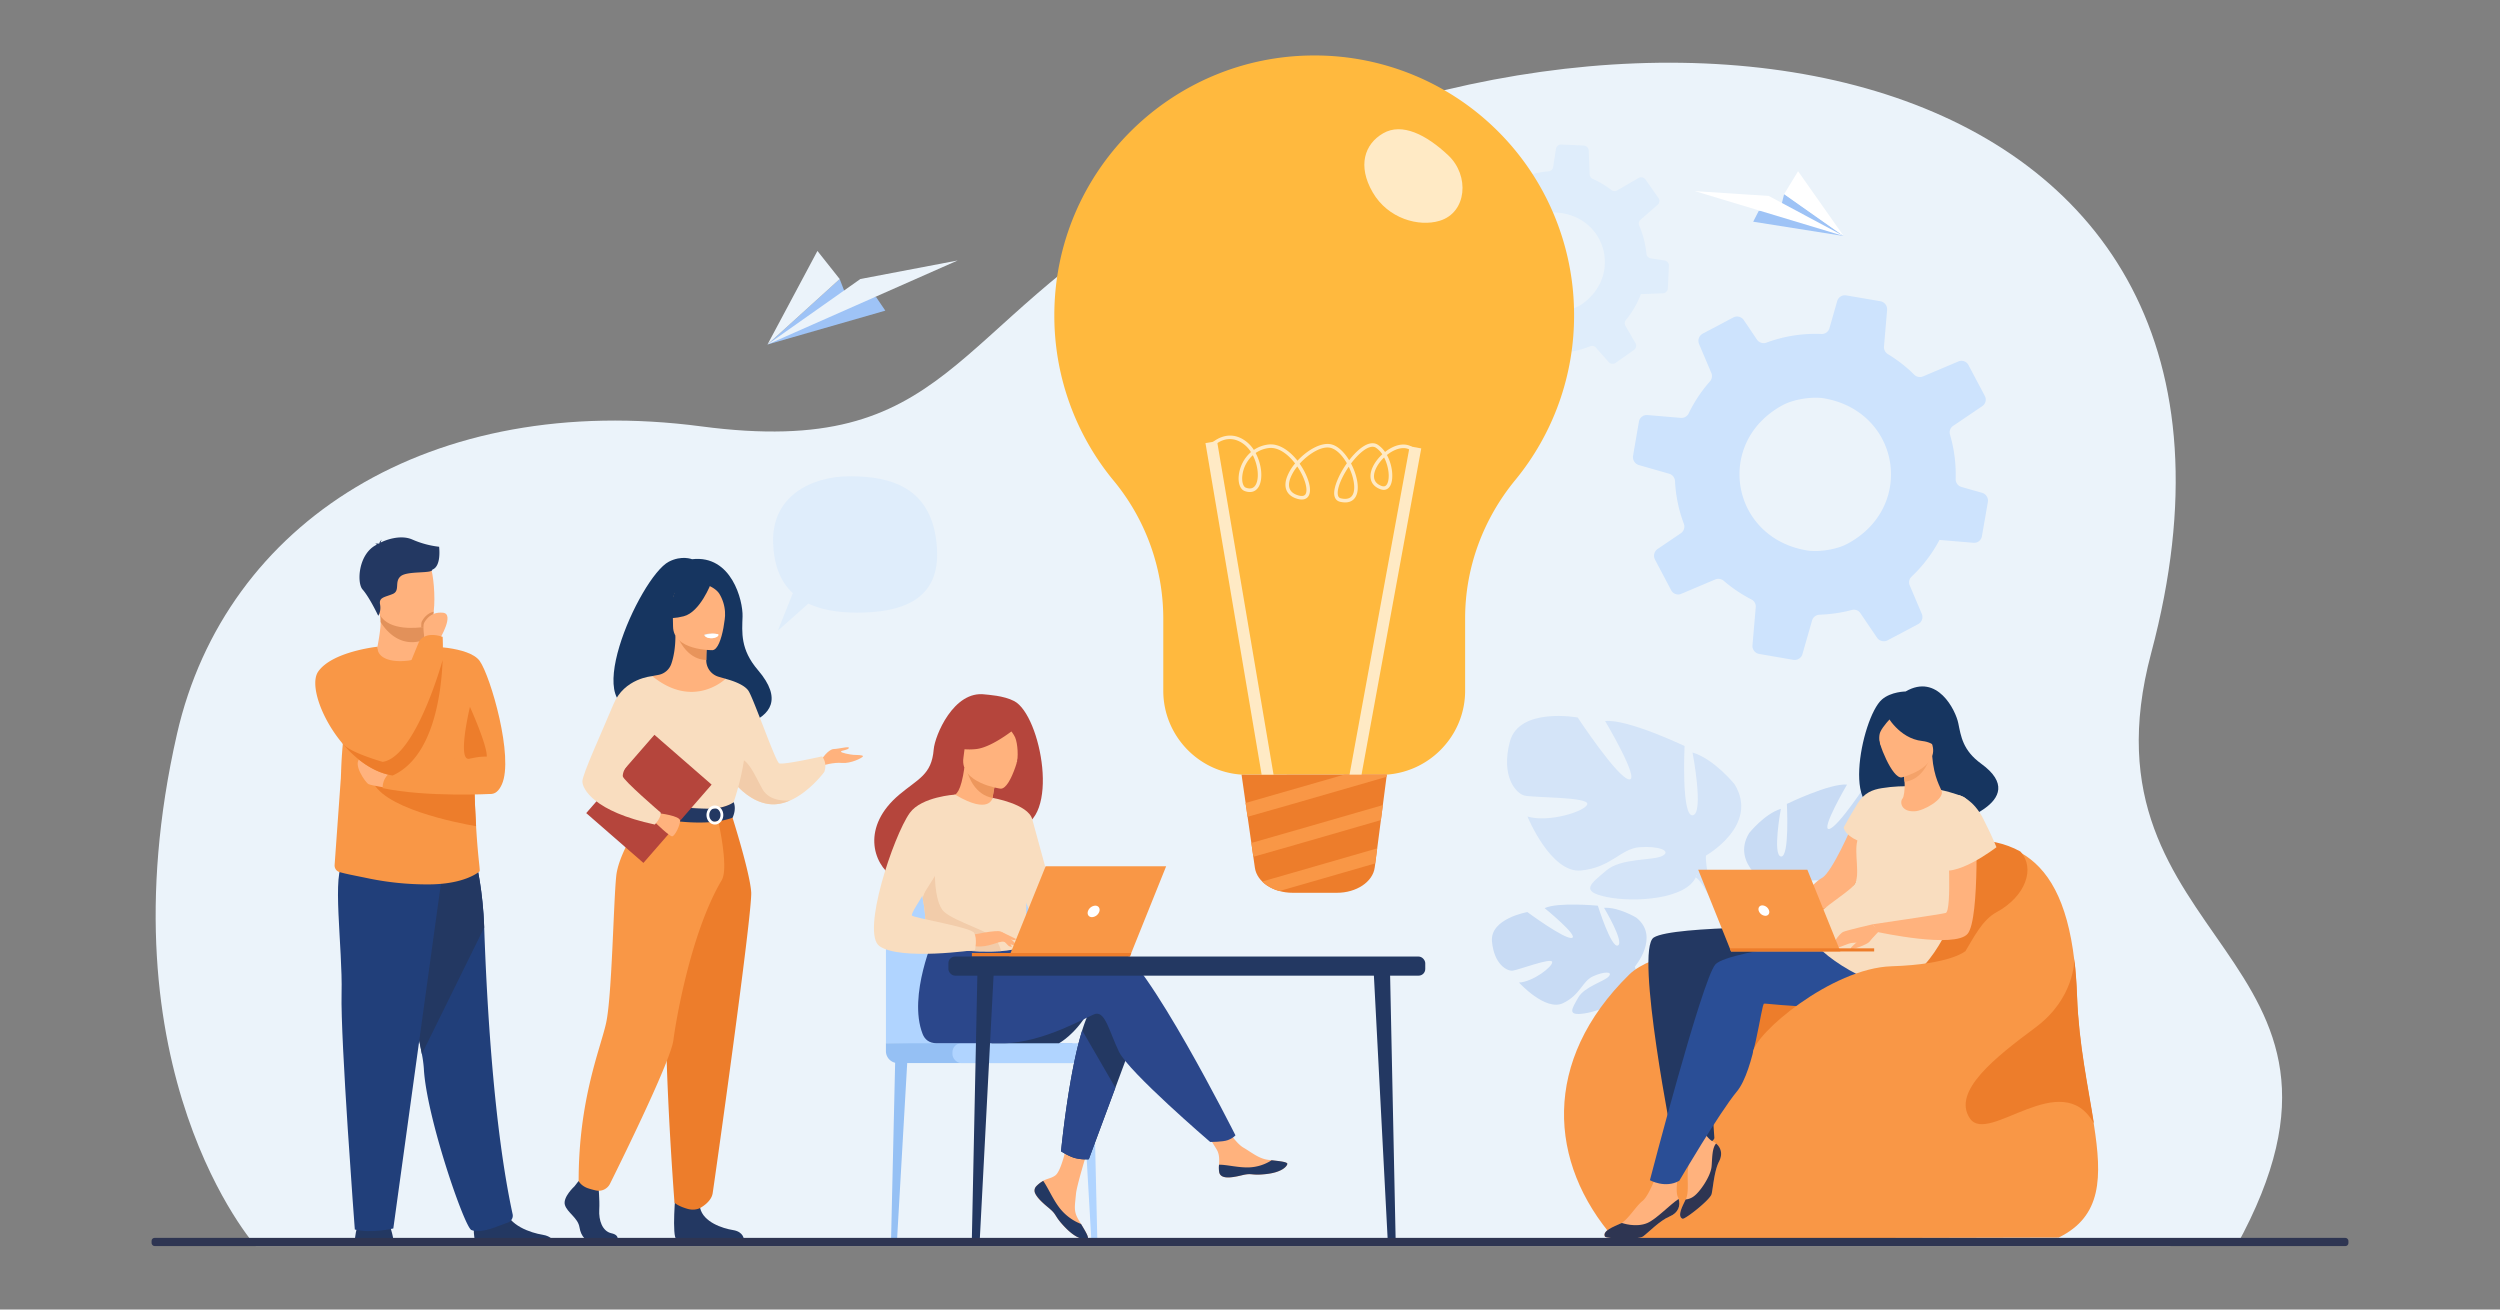 <svg id="Слой_1" data-name="Слой 1" xmlns="http://www.w3.org/2000/svg" width="3200" height="1676.22" viewBox="0 0 3200 1676.22">
  <rect x="0" y="0" width="3200" height="1676.22" fill="#808080" stroke="none"/>
  <defs>
    <style>
      .cls-1 {
        fill: #ebf3fa;
      }

      .cls-2 {
        fill: #dfedfb;
      }

      .cls-3 {
        fill: #cde3fd;
      }

      .cls-4 {
        fill: #233862;
      }

      .cls-5 {
        fill: #213f7a;
      }

      .cls-6 {
        fill: #f99746;
      }

      .cls-7 {
        fill: #ffb27d;
      }

      .cls-8 {
        fill: #e2915a;
      }

      .cls-9 {
        fill: #ed7d2b;
      }

      .cls-10 {
        fill: #c8dbf4;
      }

      .cls-11 {
        fill: #d4e4f8;
      }

      .cls-12 {
        fill: #163560;
      }

      .cls-13 {
        fill: #2a4e96;
      }

      .cls-14 {
        fill: #f9ddbf;
      }

      .cls-15 {
        fill: #f4a269;
      }

      .cls-16 {
        fill: #2e3552;
      }

      .cls-17 {
        fill: #fff;
      }

      .cls-18 {
        fill: #ffb93e;
      }

      .cls-19 {
        fill: #ffeac5;
      }

      .cls-20 {
        fill: #f2ccaa;
      }

      .cls-21 {
        fill: #e8945b;
      }

      .cls-22 {
        fill: #b5453c;
      }

      .cls-23 {
        fill: #95c0f4;
      }

      .cls-24 {
        fill: #b0d4ff;
      }

      .cls-25 {
        fill: #2b478b;
      }

      .cls-26 {
        fill: #ed975d;
      }

      .cls-27 {
        fill: #9ec3f6;
      }
    </style>
  </defs>
  <g>
    <path class="cls-1" d="M327.4,1595S128.06,1371.29,226.59,939.29c62-271.73,325.07-439.1,671.31-393.49,320.55,42.22,315.16-127.24,595.61-289,599.89-345.94,1467.64-199,1260,579.12-100.51,376.56,316.12,382.59,109.06,759Z"/>
    <path class="cls-2" d="M2027.16,186.29l-28-1.27-.66,0a6.68,6.68,0,0,0-6.89,5.64l-3.6,23.13a5.69,5.69,0,0,1-.26,1.1,6.56,6.56,0,0,1-5.7,4.44,116.74,116.74,0,0,0-44.36,12.78,7.54,7.54,0,0,1-1.78.62,6.83,6.83,0,0,1-6.32-2.15l-12.84-14.71a6.79,6.79,0,0,0-6.75-2.05,7.38,7.38,0,0,0-2.14,1l-23.45,16.41a6.83,6.83,0,0,0-2,9l13,22.47a6.62,6.62,0,0,1-.29,7.08c-2.07,3.06-4,6.19-5.82,9.48a116.6,116.6,0,0,0-8.32,18.9v0a6.74,6.74,0,0,1-6.14,4.62l-26.37,1.06-1.32.06a6.6,6.6,0,0,0-6.34,6.29l-1.31,28.62a6.88,6.88,0,0,0,5.8,7.09l25.74,4a6.64,6.64,0,0,1,5.57,5.49,117.17,117.17,0,0,0,11.69,34.18,6.72,6.72,0,0,1-1.55,8.12L1869.41,413a6.81,6.81,0,0,0-1.08,9.06l16.46,23.56a6.53,6.53,0,0,0,8.61,1.9l26.44-15.3a6.81,6.81,0,0,1,7.19.21q4,2.64,8.27,5a118.89,118.89,0,0,0,16.41,7.47,6.48,6.48,0,0,1,4.36,5.92l1.24,31.69a6.72,6.72,0,0,0,6.39,6.43l28.72,1.33a6.73,6.73,0,0,0,6.67-4.7,4.61,4.61,0,0,0,.22-.94l4.46-28.56a6.63,6.63,0,0,1,4.9-5.48,4.26,4.26,0,0,1,.69-.15c.71-.11,1.36-.2,2.07-.38a116.32,116.32,0,0,0,24-6.84,6.46,6.46,0,0,1,7.41,1.8L2059,463.37a6.82,6.82,0,0,0,9,1.07l5.22-3.64L2091.39,448a6.72,6.72,0,0,0,2-8.88L2080.51,417a6.46,6.46,0,0,1,.63-7.41,118.13,118.13,0,0,0,12.29-18.15,115.8,115.8,0,0,0,6.88-14.93l5.53-.21,22.7-.92a6.49,6.49,0,0,0,6-4.58,5.93,5.93,0,0,0,.29-1.69l1.38-28.82a6.76,6.76,0,0,0-5.67-6.9L2113,330.7a6.7,6.7,0,0,1-5.61-5.92,117.38,117.38,0,0,0-9.19-35.88,6.47,6.47,0,0,1,1.67-7.6l22-19.28a6.46,6.46,0,0,0,1-8.53l-16.68-23.79a6.53,6.53,0,0,0-8.67-1.93L2070,243.7a6.65,6.65,0,0,1-7.48-.52,113.19,113.19,0,0,0-15-9.81q-4.32-2.37-8.74-4.35a6.75,6.75,0,0,1-4-5.81l-1.2-30.39A6.8,6.8,0,0,0,2027.16,186.29ZM1940.2,299a72.23,72.23,0,0,1,17.44-17.25,41.92,41.92,0,0,1,5.3-3.15c8.49-4.22,20-7,28.24-6.61,63.15,3.26,85.65,78.22,35.86,115.74-.83.6-1.65,1.21-2.5,1.8-7.94,5.55-22.47,9.72-32.13,9.33a77.3,77.3,0,0,1-14.42-1.95C1932.72,386.11,1914.79,335.06,1940.2,299Z"/>
    <path class="cls-3" d="M2406.89,385.58l-42.65-7.32-1-.17a10.31,10.31,0,0,0-11.63,7.32l-9.94,34.74a10.68,10.68,0,0,1-.62,1.64,10.16,10.16,0,0,1-9.58,5.71A180.13,180.13,0,0,0,2261,438.58a11.36,11.36,0,0,1-2.83.6,10.49,10.49,0,0,1-9.27-4.5l-16.86-25a10.52,10.52,0,0,0-10-4.43,11.3,11.3,0,0,0-3.45,1.11L2179.59,427a10.55,10.55,0,0,0-4.75,13.45l15.68,36.93a10.18,10.18,0,0,1-1.8,10.78c-3.75,4.3-7.34,8.72-10.74,13.41a180.49,180.49,0,0,0-16.36,27.36l0,.05a10.4,10.4,0,0,1-10.29,5.89l-40.6-3.43-2-.15a10.16,10.16,0,0,0-10.91,8.41l-7.5,43.6a10.63,10.63,0,0,0,7.52,12l38.67,11.07a10.29,10.29,0,0,1,7.49,9.48,180.8,180.8,0,0,0,11.34,54.6,10.35,10.35,0,0,1-3.93,12.15l-29.59,20.05a10.52,10.52,0,0,0-3.4,13.67l20.71,39.25a10.06,10.06,0,0,0,12.83,4.55l43.43-18.37a10.57,10.57,0,0,1,11,1.7q5.61,4.83,11.71,9.25a182.9,182.9,0,0,0,23.71,14.59,10,10,0,0,1,5.54,9.9l-4.18,48.79a10.36,10.36,0,0,0,8.55,11.07l43.75,7.55a10.41,10.41,0,0,0,11.13-5.92,7.75,7.75,0,0,0,.51-1.4l12.3-42.89a10.25,10.25,0,0,1,8.57-7.46,5.67,5.67,0,0,1,1.09-.1,32.11,32.11,0,0,0,3.23-.18,179.92,179.92,0,0,0,38.05-5.89,10,10,0,0,1,11,4.19l21.2,31.24a10.51,10.51,0,0,0,13.63,3.37l8.69-4.58,30.31-16.06a10.37,10.37,0,0,0,4.71-13.22l-15.44-36.38a10,10,0,0,1,2.39-11.23,182.76,182.76,0,0,0,22.31-25.46,180.19,180.19,0,0,0,13.4-21.54l8.52.73,34.94,2.94a10,10,0,0,0,10.07-5.86,9,9,0,0,0,.77-2.54l7.64-43.88a10.43,10.43,0,0,0-7.36-11.66l-26.44-7.52a10.35,10.35,0,0,1-7.45-10.15,181.4,181.4,0,0,0-7.21-56.73,10,10,0,0,1,4-11.31l37.41-25.33a10,10,0,0,0,3.19-12.87l-21-39.64a10.07,10.07,0,0,0-12.91-4.62l-45.19,19.12a10.26,10.26,0,0,1-11.36-2.22A175.3,175.3,0,0,0,2429,461.6q-6.15-4.46-12.55-8.34a10.38,10.38,0,0,1-4.95-9.66l4-46.78A10.49,10.49,0,0,0,2406.89,385.58Zm-154.82,156a111.36,111.36,0,0,1,30-23.09,62.19,62.19,0,0,1,8.71-3.81c13.83-4.85,32-6.94,44.55-4.72,96.11,17.1,116.21,136.25,32.74,184.18-1.38.78-2.76,1.55-4.18,2.29-13.23,7-36.28,10.58-51,8.13a120,120,0,0,1-21.71-5.75C2223.9,673.59,2206.22,591.94,2252.07,541.54Z"/>
    <path class="cls-2" d="M989.6,695.57c-2.4-59.5,47.47-85.93,98.46-85.93s106.48,13.21,111.29,92.32c3.09,50.9-24,82.22-102.17,82.22-26.35,0-46.83-4.16-62.51-11.57l-39.06,34.7,19.2-48C997.81,743.54,990.64,721.24,989.6,695.57Z"/>
    <g>
      <path class="cls-4" d="M504.47,1592.13s-2.11-16.49-7-26.3-36.1-3.56-36.1-3.56-6.24,5.35-7.57,30.31Z"/>
      <path class="cls-4" d="M610.77,1591.91c-7.33-4.48-3.16-37.86-3.16-37.86s34.16-27.33,38.86-6.4,32.45,30.31,48.25,32.88c10.9,1.76,14.28,7.8,15.33,11.38Z"/>
      <path class="cls-5" d="M540,1349.12a157.09,157.09,0,0,1,2.51,18.45c3.18,61.94,52.14,203.57,60.9,206.87,13.55,5.12,34.89-5.75,46.06-9.31,4.62-1.48,7.74-6.14,6.71-10.88-24.24-111.47-33.16-272-36.4-367-1.64-47.87-9.85-80.94-9.85-80.94s-119.43-31.86-120.13,8.45C489.18,1150.4,529.36,1290.28,540,1349.12Z"/>
      <path class="cls-4" d="M540,1349.12l79.78-161.89c-1.64-47.87-9.85-80.94-9.85-80.94s-119.43-31.86-120.13,8.45C489.18,1150.4,529.36,1290.28,540,1349.12Z"/>
      <path class="cls-5" d="M566.59,1114.88l-63.14,457.56s-27.72,6.68-49.28,1.33c0,0-18.49-243.35-16.95-302.18s-13.26-157.42,3.38-168.3S566.59,1114.88,566.59,1114.88Z"/>
      <path class="cls-6" d="M436.17,997.4l-7.87,109.85a8.75,8.75,0,0,0,6.32,9c8.81,2.56,19,4.34,38.54,8.4a373.4,373.4,0,0,0,73.54,7.38c48.36.31,66.67-16.36,66.67-16.36,2.08,0-1.1-10.08-4-58.2-1-16.3-1.91-37-2.58-63.08-.61-23.5-1-51.41-1.06-84.53,0-39.84-61.72-82.7-62.86-82.7v0c0,5.74-9,16.32-23,17.24-16.53,1.08-36.81-7.15-36.81-16.67,0-.09-29.87,47.8-40.48,98.82-1.35,6.47-2.4,13.3-3.23,20.48l0,.33c-.16,1.31-.3,2.63-.44,4,0,.23,0,.47-.07.7-.12,1.21-.24,2.43-.35,3.66l-.09,1c-.1,1.13-.2,2.25-.29,3.39,0,.1,0,.2,0,.3-.08.85-.13,1.7-.2,2.54,0,.6-.09,1.21-.13,1.82-.07,1-.14,2-.21,3,0,.51-.06,1-.1,1.52-.05.95-.11,1.91-.17,2.88,0,.42-.05.85-.08,1.28-.07,1.39-.15,2.79-.22,4.21,0,.11,0,.22,0,.34-.07,1.36-.14,2.73-.2,4.1,0,.34,0,.68,0,1q-.11,1.93-.18,3.9c0,.19,0,.39,0,.58-.14,3.19-.26,6.44-.38,9.73,0,.08,0,.17,0,.25Z"/>
      <path class="cls-6" d="M542.9,827.21s57.34-.48,71.14,18.87,44.06,123.47,28.27,158.11S597,989.86,580.58,968.64,542.9,827.21,542.9,827.21Z"/>
      <path class="cls-7" d="M543.49,818.46l0,5.93s1.61,18.54-21.22,21.24-39.74-3.52-39.12-17.83c2.06-11.07,3.94-22.38,4.09-31.55a65.63,65.63,0,0,0-.81-11.1l44.23-.88,13,2.13Z"/>
      <path class="cls-8" d="M543.66,786.4l-.17,32.06a37.34,37.34,0,0,1-16,3.52c-20.32,0-33.46-14.91-40.33-25.73a65.63,65.63,0,0,0-.81-11.1l44.23-.88Z"/>
      <path class="cls-7" d="M483,778c5.13,27.62,40.77,26.71,56.17,25,4.33-.48,7.06-1,7.06-1,4.89-1.31,7.61-9,8.88-19.09,2.52-19.95-.66-49.25-4-56.74-5.07-11.27-14.63-23.46-50.52-14.67S476.42,742.65,483,778Z"/>
      <path class="cls-9" d="M601.54,904.81s22.18,49,21.53,63.65a76.76,76.76,0,0,0-21.53,2.77C584.2,976.4,601.54,904.81,601.54,904.81Z"/>
      <path class="cls-4" d="M562.1,699.86a118.69,118.69,0,0,1-34.43-9.31c-15.12-6.58-34.2.66-40.39,3.93a9.08,9.08,0,0,1,1.51-3.73s-2.78,2-3.19,4.73c-.29.21-.42.35-.34.4s-3.16-.57-5.18.34c0,0,1.42-.21,1.92.71a1.34,1.34,0,0,0,.23.25c-23.59,11.4-25.77,48.68-18.18,57.31,9.13,10.37,20.09,33.75,20.09,33.75s4-5.52,2.33-14.66,6.23-9.13,16.19-13.28,1.66-15.78,10.38-22.84,40.69-2.9,40.27-8.3C565.18,724.84,562.1,701.08,562.1,699.86Z"/>
      <path class="cls-9" d="M475.78,996.55c9.36,37.59,110.61,57,133.62,61-1-16.3-1.91-37-2.58-63.08Z"/>
      <path class="cls-7" d="M498,1008.77c-1,0-22.5-3.22-26.36-5.15s-21.51-27-9.95-33.43,42.58,19.29,42.58,19.29Z"/>
      <path class="cls-6" d="M629,1016.22s-83.32,4.52-139.23-7.45c0,0-1.41-16.15,16.16-23.33,0,0,87.15-18.47,108.08-13.33S629,1016.22,629,1016.22Z"/>
      <path class="cls-6" d="M437.69,950.83c17.29,20.85,39.9,37.88,64.82,41.86h0a46.43,46.43,0,0,0,6.17-27.83,55.73,55.73,0,0,0-9.07-25.54,55.81,55.81,0,0,1-4.9-9.88C481.1,894.72,483.12,827.8,483.12,827.8s-57.78,6.05-75.79,31.78C396.3,875.33,410.37,917.87,437.69,950.83Z"/>
      <path class="cls-8" d="M539.18,803c4.33-.48,7.06-1,7.06-1,4.89-1.31,7.61-9,8.88-19.09-9.16,2.26-13.36,9.34-15.11,12.35C539.22,796.6,539.06,799.64,539.18,803Z"/>
      <path class="cls-7" d="M562.46,818.64s20-32.94,4.44-34.37-21.76,9.07-24,12.93.59,21.26.59,21.26Z"/>
      <path class="cls-6" d="M486.4,963.75a43,43,0,0,0,3.4,11.44,54.65,54.65,0,0,0,12.71,17.5h0c51.83-23.4,62.32-103.74,64.08-147.88.7-17.74,0-29.64,0-29.64-23.38-7.74-30,5.71-30,5.71S509,886.53,494.71,929.44C489.23,945.86,485.7,959,486.4,963.75Z"/>
      <path class="cls-9" d="M437.69,950.83c17.29,20.85,39.9,37.88,64.82,41.86h0c51.83-23.4,62.32-103.74,64.08-147.88,0,0-24.53,89-57.91,120.05-6,5.63-12.36,9.36-18.88,10.33,0,0-42.1-11.9-50.93-23.1A4.87,4.87,0,0,0,437.69,950.83Z"/>
    </g>
    <g>
      <g>
        <g>
          <path class="cls-10" d="M2092.46,1237.49s32.93-38.64,1.86-63c0,0-22.68-13.65-41.14-12.49,0,0,26.28,43.8,17.83,48.19s-25.77-50.92-25.77-50.92-51.54-4.85-68.1,3.16c0,0,44.15,35.93,34.88,38.1s-57-33.08-57-33.08-47.94,8.3-45.3,37.55,19.19,38.24,26.45,37.44,49.7-17.13,50.64-11.19-24.58,25.47-42.48,26.43c0,0,33.91,37.2,56.36,26.38s24.31-27.89,38.3-34.33,25.95-6.45,20.19.09-31.11,13-39.08,27.15-15.13,23.76,8.11,20.2,61-20.68,62.59-40.16Z"/>
          <g>
            <path class="cls-10" d="M1933.33,1205.69s130.26-5.38,159.13,31.8c0,0,6.42,19,26,36.33l3.08,8.31s-22.64-23.74-30.73-25.15C2090.85,1257,2103.36,1210.79,1933.33,1205.69Z"/>
            <path class="cls-10" d="M2118.5,1273.82s28,20.61,30.06,57.55l-5.07.47s-9-38.18-25.22-53.08S2118.5,1273.82,2118.5,1273.82Z"/>
          </g>
        </g>
        <g>
          <path class="cls-10" d="M2267.17,1135.61s-52.64-29.28-28.23-69.29c0,0,19.56-24.58,40.56-31,0,0-11,59.6.17,61s7.52-67.3,7.52-67.3,55.29-26.78,77-24.74c0,0-34.18,58.26-23,56.83s49.59-60.4,49.59-60.4,56.73-10.67,65.93,22.94-5.46,50.47-13.87,52.6-62.36,1.57-60.94,8.57,37.89,18.12,58.2,11.75c0,0-22.27,55.43-51.71,52.7s-38.6-20.91-56.83-22.26-31.52,3.59-22.4,8.47,39.95,1.49,54.7,14,26.68,20.14-.63,25.82-76.38,2.32-86.25-18.68Z"/>
          <g>
            <path class="cls-10" d="M2430.87,1034.25s-147,48.06-163.7,101.36c0,0,.76,23.83-13.88,51.2l0,10.51s15.32-35.78,23.71-40.71C2277,1156.61,2244,1110.45,2430.87,1034.25Z"/>
            <path class="cls-10" d="M2253.29,1186.81s-22.6,34.52-9.54,76.44l5.83-1.59s-5.79-46.19,6-69.46S2253.29,1186.81,2253.29,1186.81Z"/>
          </g>
        </g>
        <g>
          <path class="cls-11" d="M2183.44,1095.25s69.17-39,36.7-91.55c0,0-26-32.26-53.69-40.49,0,0,15,78.47.22,80.36s-10.41-88.65-10.41-88.65-73.07-34.9-101.7-32c0,0,45.48,76.55,30.69,74.74s-65.8-79.26-65.8-79.26-74.86-13.65-86.75,30.72,7.58,66.49,18.67,69.23,82.22,1.62,80.39,10.86-49.81,24.16-76.62,15.92c0,0,29.76,72.89,68.55,69.09s50.72-27.85,74.74-29.77,41.58,4.51,29.59,11-52.65,2.26-72,18.81-35,26.75,1,34,100.7,2.49,113.55-25.26Z"/>
          <g>
            <path class="cls-11" d="M1966.92,962.83s194.16,62.28,216.52,132.42c0,0-.84,31.41,18.66,67.39l0,13.85s-20.45-47-31.56-53.49C2170.58,1123,2213.83,1061.92,1966.92,962.83Z"/>
            <path class="cls-11" d="M2202.1,1162.64s30,45.34,13.14,100.69l-7.7-2s7.3-60.93-8.44-91.52S2202.1,1162.64,2202.1,1162.64Z"/>
          </g>
        </g>
      </g>
      <g>
        <path class="cls-6" d="M2635.08,1584.08l-568.81,1.41c-84.61-96.87-93.22-227.82,19.18-338.1,14.13-13.86,41.24-23.69,70.46-30.62,53.87-12.77,115-15.69,115.43-15.94.18-.07,32.29-26.08,51.61-49.46C2383,1078.75,2434,1085,2434,1085c61.17-11.88,113.34-15.35,152,6.19v0c35.82,20,60.06,61.47,69.1,137.68q2.58,21.61,3.5,47c2.19,61.86,14.36,116.88,21.58,163.46,0,0,0,0,0,0C2690.7,1506.92,2690.77,1556.74,2635.08,1584.08Z"/>
        <path class="cls-9" d="M2555.7,1167.54c-37.12,20.2-41.25,86.79-99.35,104s-156.69,15.57-212.65,76.22c-54,58.51-113.43-90.43-87.79-132.31,53.87-12.76,115-15.68,115.43-15.94.18-.07,32.29-26.08,51.61-49.46,60-72.62,111.08-66.36,111.08-66.36,61.17-11.87,113.34-15.35,152,6.2v0C2605.67,1111.29,2592.82,1147.34,2555.7,1167.54Z"/>
        <g>
          <path class="cls-4" d="M2327.88,1186.59s-186.25-2.44-211.06,13.43,25.58,268.1,25.58,268.1,48.17,1.4,52-11.36c0,0-9-118.22-1.47-138.67s2.78-48.75,2.78-48.75,94.25,14.12,124.15,7S2327.88,1186.59,2327.88,1186.59Z"/>
          <path class="cls-7" d="M2371,1056.23c0,.14-26.21,61.09-39,67.58s-59,59.63-68.95,58.7,11.6,8.07,11.6,8.07,80.84-37.26,85.54-39.59,29.46-43.06,32.86-63.74S2371,1056.23,2371,1056.23Z"/>
          <path class="cls-7" d="M2200.31,1486.93c-6.21,12-7.61,34-9.46,41.47s-34.39,32.86-37.19,31.59c-7.12-3.22-.32-15.62,4-24.69.18-.36.35-.73.51-1.08,4.29-9.14.6-29.54,2.82-40.07s-8.45-38.89-8.45-38.89l18-22.72s12.63,24,21.67,28.42a22.2,22.2,0,0,1,4.41,2.81C2202.76,1468.82,2205.41,1477.08,2200.31,1486.93Z"/>
          <path class="cls-7" d="M2137.1,1557.08c-12.46,5.13-27.74,21.06-34,25.58s-47.48,2.91-48.8.14c-3.5-7.33,10.92-12.54,20.09-16.76l.41-.19,0,0c9.06-4.56,19.21-22.07,27.58-28.59s18.62-35.16,18.62-35.16l28.39-5.76s-5.85,26.53-1.76,35.7a22.45,22.45,0,0,1,1,2.62C2151.26,1543.16,2148.4,1552.42,2137.1,1557.08Z"/>
          <path class="cls-12" d="M2424.48,1029.17c-3.79-4.38,56.1-22.43,68.87,26.72,0,0,110.23-29.31,42.47-78.42-23.46-17-25.82-35.14-29.21-51.74s-26.8-64.31-67.43-40.64c0,0-18.56.08-30.3,10.26C2382.17,918.49,2353,1065.57,2424.48,1029.17Z"/>
          <path class="cls-13" d="M2405.69,1195.24s-193.14,19.63-210.11,39.34-83.71,276.06-83.71,276.06,19.71,11,37.63.72c0,0,51.1-87,73.71-114.26s31.08-111.59,34.81-112.45,124.76,16.9,166.44-15.09S2405.69,1195.24,2405.69,1195.24Z"/>
          <path class="cls-14" d="M2513.26,1020s-46.06-20.58-104.48-11.17c-11.94,1.92-22.69,5.84-31.23,19.9-12.07,19.86-17.71,30.53-17.71,30.53s1.16,9.21,17.63,16.54c-4.49,16.47,4.1,45.23-3.81,56.39s-57,38.84-59.44,54.23c-4.46,28.28,83.87,79.56,110.22,74.09C2500.24,1244.75,2551.74,1041.66,2513.26,1020Z"/>
          <path class="cls-12" d="M2487.2,961.72s9.08-17.87,10.29-32.53c.86-10.47-8-48.14-45.81-39a52.45,52.45,0,0,0-20.84,10.2c-7.79,6.41-18.67,19.68-2.1,51.72l4.55,10.92Z"/>
          <g>
            <path class="cls-7" d="M2435.33,1022c-3.83,4-2.33,17.45,15.58,16.44,11.75-.65,36.94-15.18,34.58-25.22-1.12-4.78-10.15-17.09-12.27-45.41l-2.14.6-35.87,10.08s1.73,11.4,2.6,22.2C2438.55,1009.75,2436.91,1020.32,2435.33,1022Z"/>
            <path class="cls-15" d="M2435.21,978.48s1.73,11.4,2.6,22.2c20.35-2.17,29.67-21.62,33.27-32.28Z"/>
            <path class="cls-7" d="M2434.44,995.06s46.94-11.8,39.14-40.92-7-50.26-37.3-44-33.12,19-32.88,29.33S2422,997.38,2434.44,995.06Z"/>
            <path class="cls-12" d="M2414.8,915.2s15.76,30,45.5,33.27c17.4,1.89,22.17,13.36,22.17,13.36s-5.22-32.78-14-52.83C2468.5,909,2420.08,896.34,2414.8,915.2Z"/>
            <path class="cls-12" d="M2420.18,919.17s-10.28,10.49-13.45,17.89c-4.7,11,4.46,34,8.24,39,0,0-21.84-37.06-14.54-53.11C2408.17,905.93,2420.18,919.17,2420.18,919.17Z"/>
          </g>
          <path class="cls-7" d="M2277,1189.5s-9.35,9.89-10.48,10.43c-6.18,2.89-14,1.2-17.77,2.15s-3.12-1.4-.34-3.3,9.63-1.16,6.83-1.86-17.91-3.51-23.6-2c-9,2.41-16.11-.42-16.68-1.34s20.57-11.25,26.61-10.9,23.39-.49,23.39-.49Z"/>
          <path class="cls-7" d="M2529.14,1038.25s5.61,137.69-10.57,157-114.59-2.13-114.59-2.13l-6.83-10.06s87.45-12.8,93.32-14.46c8.45-2.39,2.57-97.2,2.57-97.2Z"/>
          <path class="cls-14" d="M2507.42,1017.83c1.4,0,18.81,5.75,31.3,30.49,12.28,24.31,16.75,36.11,16.75,36.11s-54.47,42.2-76.13,26.66S2487.44,1017.31,2507.42,1017.83Z"/>
          <path class="cls-7" d="M2404,1193.11s-7.84,7.94-10.82,12-23.82,11.4-24.29,9.23,9.32-8.78,10.21-11.25,11.56-14.85,18.07-16.26S2404,1193.11,2404,1193.11Z"/>
          <path class="cls-7" d="M2397.15,1183.05s-32.13,7.43-37.58,9.66-17,18.59-12.43,21c2.9,1.55,15.58-5.15,22-6.54s24.66,1.77,33-14.71C2403.11,1190.65,2397.15,1183.05,2397.15,1183.05Z"/>
          <path class="cls-16" d="M2137.1,1557.08c-12.46,5.13-27.74,21.06-34,25.58s-47.48,2.91-48.8.14c-3.5-7.33,10.92-12.54,20.09-16.76l.41-.19,0,0,1.29-.42s17.79,6.35,32.58,0c11.54-5,28.64-23.31,39.93-30.77C2151.26,1543.16,2148.4,1552.42,2137.1,1557.08Z"/>
          <path class="cls-16" d="M2200.31,1486.93c-6.21,12-7.61,34-9.46,41.47s-34.39,32.86-37.19,31.59c-7.12-3.22-.32-15.62,4-24.69a20.23,20.23,0,0,0,9.94-3.69c8.13-5.43,21.93-25.88,23.16-38,1-9.83.38-23.93,5.84-29.88C2202.76,1468.82,2205.41,1477.08,2200.31,1486.93Z"/>
          <g>
            <g>
              <polygon class="cls-6" points="2355.72 1217.91 2215.77 1217.91 2173.68 1113.22 2313.41 1113.22 2355.72 1217.91"/>
              <polygon class="cls-9" points="2214.14 1213.83 2398.94 1213.83 2398.94 1217.91 2215.77 1217.91 2214.14 1213.83"/>
            </g>
            <path class="cls-17" d="M2251.1,1165.57c-1-3.68,1.07-6.67,4.76-6.67a9.56,9.56,0,0,1,8.57,6.67c1.05,3.68-1.07,6.66-4.75,6.66A9.56,9.56,0,0,1,2251.1,1165.57Z"/>
          </g>
        </g>
        <path class="cls-6" d="M2515.92,1217.27s-18.3,17.13-94.86,19.56-176.41,87-177.36,110.89,154.14,60.24,156.54,56.82,98.38-85.8,98.38-85.8Z"/>
        <path class="cls-9" d="M2680.23,1438.07c-41.23-74.22-135.36,28.14-158.76-6.49s33.08-78.59,84-116.46c49.9-37.11,49.69-85.6,49.66-87.57q2.58,21.62,3.5,47.06C2660.84,1336.46,2673,1391.48,2680.23,1438.07Z"/>
      </g>
    </g>
    <g>
      <path class="cls-18" d="M2014.82,401.66a331.31,331.31,0,0,1-75.45,213c-40.94,49.85-64,112-64,176.52v93a106.7,106.7,0,0,1-25.48,69.21,108,108,0,0,1-74.75,38.12c-2.41.16-4.65,0-7.1,0H1596.28c-2.31,0-4.81.15-7.09,0C1533.34,987.93,1489,940.9,1489,884.18V791.34a277.29,277.29,0,0,0-63.69-176.28,331.39,331.39,0,0,1-75.77-211.39C1349.5,219.13,1499.31,71,1682.17,71A332,332,0,0,1,2014.82,401.66Z"/>
      <path class="cls-9" d="M1775.13,991.51c-.86,6.66-15.34,117.84-15.48,118.9-2.39,18.35-23.37,32.37-48.45,32.37h-56.52c-24.85,0-45.79-13.8-48.42-32-2.74-19.18-13.27-92.69-17.07-119.24Z"/>
      <g>
        <path class="cls-6" d="M1752.69,991.51h-32c-51.54,14.9-102.67,29.63-126.36,36.32l1.24,8.68,0,.2,1.26,8.8c19.19-5.31,65.24-18.51,177.84-51.14l.37-2.86Z"/>
        <path class="cls-6" d="M1603,1087.68h0l0,.19v0l1.27,8.83c22.19-6.23,68-19.36,163.29-47l1.26-9.59v-.08l1.24-9.53c-60.24,17.44-133.15,38.5-168.32,48.49Z"/>
        <path class="cls-6" d="M1624.17,1134.88l.31.18a54.72,54.72,0,0,0,13.16,5.47h0c26.14-7.49,64.95-18.7,122.67-35.41l1.24-9.61v-.08l1.25-9.53c-51.55,14.92-110.69,32-147.22,42.46A44.11,44.11,0,0,0,1624.17,1134.88Z"/>
      </g>
      <g>
        <polygon class="cls-19" points="1614.89 991.51 1543 567.16 1557.84 564.65 1630.14 991.51 1614.89 991.51"/>
        <polygon class="cls-19" points="1742.77 991.51 1727.41 991.51 1804.39 571.26 1819.19 573.97 1742.77 991.51"/>
        <path class="cls-19" d="M1721.86,643.11a29.31,29.31,0,0,1-6.49-.8c-4-.91-6.58-3.7-7.38-8.06-1.71-9.41,5.67-26.65,16-41.27-5.41-9.45-12.62-17.25-20.18-19.54-11.17-3.39-28.31,6.93-40.25,20.1a89.37,89.37,0,0,1,5.87,9.57c6.12,11.54,10.51,26.31,4.5,33.14-2.23,2.53-6.78,4.82-15.81,1.42-11.27-4.25-15.32-13.8-11.11-26.2a60.18,60.18,0,0,1,10.68-18.26c-9.24-12.06-21.6-21.22-33.77-19.69a37.41,37.41,0,0,0-16.72,6.31c7.79,14.49,9.58,32.87,4.18,42.74-3.68,6.72-10.11,8.84-18.11,6-5.74-2.05-8.74-10-7.63-20.14a46.49,46.49,0,0,1,15.61-29.78,38.71,38.71,0,0,0-8.65-9.7c-21-16.28-38.32,1.19-39,1.95l-3.27-3.18c.21-.21,21-21.12,45.11-2.37a43,43,0,0,1,9.48,10.53,41.92,41.92,0,0,1,18.48-6.89c13.65-1.71,27.27,7.92,37.38,20.73,13-14.11,31.48-24.54,44.39-20.65,8.16,2.47,15.85,10.34,21.73,20,5.48-7.11,11.58-13.3,17.51-17.22,9.5-6.3,15.7-4.85,19.21-2.54a34.49,34.49,0,0,1,9.23,9.23,50.93,50.93,0,0,1,8.83-5.69c11-5.49,21.12-5.08,28.47,1.13l-2.94,3.48c-7.93-6.71-18.13-3.21-23.5-.53a47.74,47.74,0,0,0-8.47,5.47c7.33,13.22,8.76,30.45,4.56,38.79-2.65,5.24-7.37,7.07-12.89,5-9.94-3.64-12.37-10.49-12.66-15.6-.54-9.77,6.23-20.89,15.08-29.08a29.93,29.93,0,0,0-8.21-8.44c-4.3-2.83-10.1-.19-14.2,2.52-5.92,3.92-12.12,10.37-17.6,17.7,6.83,13,10.37,28.14,7.78,37.9C1735.81,636,1732.21,643.1,1721.86,643.11Zm4.52-45.67c-9,13.15-15.36,28-13.91,36,.46,2.53,1.71,3.94,3.9,4.44,8.92,2,14.41-.58,16.3-7.74C1734.86,621.86,1732,608.93,1726.38,597.44Zm-65.85-.33a54.21,54.21,0,0,0-9.19,15.82c-3.46,10.18-.62,17.07,8.41,20.48,3.64,1.37,8.47,2.45,10.78-.17,3.58-4.06,1.48-15.58-5.1-28A86.38,86.38,0,0,0,1660.53,597.11Zm-56.93-14.42a41.93,41.93,0,0,0-13.42,26.24c-.84,7.77,1.07,14.08,4.64,15.35,5.79,2.06,10,.75,12.58-3.9C1612,611.93,1610.35,595.67,1603.6,582.69Zm168,2.9c-7.91,7.6-13.28,17.34-12.87,24.84.31,5.45,3.56,9.34,9.68,11.58,3.36,1.24,5.66.34,7.25-2.82C1779.22,612.2,1777.72,597.24,1771.64,585.59Z"/>
      </g>
      <path class="cls-19" d="M1853.88,198.93c27.35,25.76,23.92,73.17-11.26,83.72-26.52,8-66.07-2.67-85.61-36.52s-10.53-61.68,13.44-75.52S1825.43,172.12,1853.88,198.93Z"/>
    </g>
    <g>
      <path class="cls-12" d="M827.8,904.57c-3.19-6.16,69.72-28.36,70.88,32.47,0,0,136.59-3.36,71.37-79.49-22.58-26.36-20.25-48.15-19.58-68.43s-14.06-79.25-64.62-73.32c0,0-13.24-5.38-29.76,3.19C818.51,738.48,734.33,927,827.8,904.57Z"/>
      <path class="cls-7" d="M1051.11,972.58s8.9-13.54,16.06-13.81,20.44-4,19.37-1.32-9.28,2.92-10.08,4.51,12.21,4,15.92,4.24,12.48,0,12.21,1.86-15.78,9.56-26.73,8.5-24.49,3.18-24.49,3.18Z"/>
      <path class="cls-14" d="M922.53,977a133.15,133.15,0,0,0,13.6,20.57c10.56,13.23,26.85,28.52,47.31,31.54,9.77,1.44,19.32-.66,28.1-4.57h0c24.84-11,43.52-36.39,43.52-36.39,4.37-11.94-2.79-20-2.79-20s-50.16,11.28-54.94,8.89-32.64-82.67-39.27-92.75-29.26-15.33-29.26-15.33Z"/>
      <path class="cls-20" d="M936.13,997.52c10.56,13.23,26.85,28.52,47.31,31.54,9.77,1.44,19.32-.66,28.1-4.57-1,.13-25.78,3.2-35.67-14.49-10.08-18-21-46.72-36-37.16C933.43,977,933.72,987.21,936.13,997.52Z"/>
      <path class="cls-4" d="M735.39,1518.41s-15.3,14-12.32,23.89,16.8,16.54,18.67,28.67,9.33,18.75,16,18.75h32s4.94-8.54-7-11.11-16.45-16.83-15.71-30.06-1.12-30.88-1.12-30.88l-25.38-5.88Z"/>
      <path class="cls-4" d="M864.94,1524.34s-5.51,59.17,1.21,62.48l86-.18s0-9.92-13.81-12.13-38.08-10.29-42.19-28.3S864.94,1524.34,864.94,1524.34Z"/>
      <path class="cls-7" d="M803.66,1099.81c17.69-39.68,28.52-51.08,26.45-63.39-1.53-9.17,4.69-170.94,4.69-170.94,2.1-.65,6.31-1.23,8.61-1.74A21.59,21.59,0,0,0,859.18,850c3-8.44,5.4-20.89,5.35-36.5l2.26.44,38.12,7.55s-.87,12-.89,23.3v.28a21.91,21.91,0,0,0,15.82,21.19c4.81,1.4,9,2.58,9,2.58s14,40,16.67,81-25.45,58.88.21,140.91C971.92,1174.57,793.88,1121.74,803.66,1099.81Z"/>
      <path class="cls-21" d="M904.91,821.52s-.87,12-.89,23.3c-21.33-.6-32.61-20.06-37.23-30.85Z"/>
      <path class="cls-7" d="M912,832.22s-50.46.83-50.5-30.6-6.57-52.5,25.65-54.36,38.49,10.13,41.06,20.62S925.16,831.19,912,832.22Z"/>
      <path class="cls-12" d="M910.16,746.49s-13.81,36.88-35,42.33-30.4-.23-30.4-.23,16.27-12.92,19.64-35.47C864.38,753.12,899.74,728.94,910.16,746.49Z"/>
      <path class="cls-12" d="M906.74,749.49s10.25,3.83,14.46,11.3A50.72,50.72,0,0,1,928,789.65s10.41-25.07-1.28-39.25C914.33,735.36,906.74,749.49,906.74,749.49Z"/>
      <path class="cls-1" d="M901.05,812.72A12.68,12.68,0,0,0,911.5,817a9.28,9.28,0,0,0,7.78-5.13S909,809.36,901.05,812.72Z"/>
      <path class="cls-14" d="M798.79,937a340.31,340.31,0,0,0,0,39.75c.85,14.37,15.39,33.62,17.45,38.38,5.17,11.94,11,13.89,11,13.89l45.15,11.06,15.88,3.89,50.06-15s22.81-63.65,13.65-99.48-23.15-60.71-23.15-60.71-40.85,40-94-3.39Z"/>
      <path class="cls-20" d="M812,982.65c.85,14.38,2.18,27.76,4.24,32.52,5.17,11.94,11,13.89,11,13.89l45.15,11.06,19.61-5.76s-65.46-9.92-58.21-66.24Z"/>
      <path class="cls-9" d="M935.16,1038.72s24.79,77.17,26.38,103.44-47.39,373.25-49.36,385.36c-1.86,11.41-16,18.69-16,18.69s-6.52,3.84-15.82,1.21c-12.9-3.64-17-8-17-8S844.05,1292,856,1203.56a1400.25,1400.25,0,0,0,12.08-164.84Z"/>
      <path class="cls-6" d="M830.11,1036.42s-37.82,50.74-41.34,85-5.53,154.79-13,188.24-35.11,97.79-35.11,202.09c0,0,2.87,6,11.72,9.16a95.37,95.37,0,0,0,10.32,2.85,16.2,16.2,0,0,0,18.13-8.6c18.66-37.57,78.09-158.73,81.14-183.88,2.15-17.8,20.92-135.6,61.85-204.72,9.83-16.6-6-82.59-6-82.59Z"/>
      <path class="cls-17" d="M902.17,813.56s.88,3.71,10.09,3.13c0,0,7.74-.47,7.5-4.55C919.76,812.14,912.26,809.25,902.17,813.56Z"/>
      <path class="cls-4" d="M939.12,1026.8s-10,7.88-29.73,8.28c-23.62.47-82.14-6-82.14-6a48.38,48.38,0,0,0-2.49,14.94s71.47,18,112.89,2.63C937.65,1046.62,943,1036.57,939.12,1026.8Z"/>
      <path class="cls-17" d="M904.28,1043.23c0-6.72,4.84-12.2,10.78-12.2s10.78,5.48,10.78,12.2-4.84,12.2-10.78,12.2S904.28,1050,904.28,1043.23Zm3.57,0c0,4.76,3.24,8.63,7.21,8.63s7.2-3.87,7.2-8.63-3.23-8.62-7.2-8.62S907.85,1038.48,907.85,1043.23Z"/>
      <rect class="cls-22" x="782.01" y="956.07" width="97.1" height="132.91" transform="translate(785.46 2339.1) rotate(-138.95)"/>
      <path class="cls-7" d="M843.77,1041s26.83,3.14,26.75,9.5-6.69,19.46-10,20-21.84-17.69-21.84-17.69Z"/>
      <path class="cls-14" d="M834.8,865.48S799,868,785.24,901.37s-39.78,89.43-39.78,98.85,14.55,38.5,92.71,55.21c0,0,8.08-8.51,7.6-15.23,0,0-48.79-41.91-48.66-46.8.25-9.27,8-21.5,50.83-64.35C859.59,917.4,834.8,865.48,834.8,865.48Z"/>
    </g>
    <g>
      <g>
        <g>
          <path class="cls-23" d="M1144.52,1587.89h-.34a3.56,3.56,0,0,1-3.56-3.65l5.4-234.31,15.93-1.86-13.58,236.19A3.86,3.86,0,0,1,1144.52,1587.89Z"/>
          <path class="cls-24" d="M1400.59,1587.89h.34a3.58,3.58,0,0,0,3.57-3.65l-5.41-234.31-15.92-1.86,13.58,236.19A3.84,3.84,0,0,0,1400.59,1587.89Z"/>
          <path class="cls-24" d="M1134,1335.4V1174.84a51.15,51.15,0,0,1,51.15-51.16h115.69a51.15,51.15,0,0,1,51.15,51.16v166.69Z"/>
          <path class="cls-23" d="M1134,1335.4h238.72a0,0,0,0,1,0,0v25.35a0,0,0,0,1,0,0H1149.33a15.36,15.36,0,0,1-15.36-15.36v-10A0,0,0,0,1,1134,1335.4Z"/>
          <rect class="cls-24" x="1219.12" y="1335.4" width="191.69" height="25.35" rx="11.36"/>
        </g>
        <g>
          <path class="cls-4" d="M1392.89,1295.39c-16.57,28.84-37.41,40-37.41,40h-86.72S1405.54,1273.39,1392.89,1295.39Z"/>
          <g>
            <path class="cls-7" d="M1326.29,1518.56a8,8,0,0,0-1.43,8.57.05.05,0,0,0,0,0c2.06,5.72,8.9,12.1,16.83,18.47,1,.82,1.92,1.57,2.71,2.26l.6.54.47.42c7.4,6.83,4.62,8.39,17.91,22.23,15.16,15.78,25.6,16.06,28.57,14.63,2.52-1.23-2.59-9.6-8.24-19-.28-.45-.55-.91-.83-1.37l-2.25-3.78c-6.63-11.32-4.92-16.63-3.35-33.47,1.27-13.69,21.29-76.47,21.29-76.47l-29.06-5s-8.75,50-18.39,57.69c-5.15,4.1-10.92,4.15-15.88,7.2-.35.21-.69.42-1,.65A38.07,38.07,0,0,0,1326.29,1518.56Z"/>
            <path class="cls-4" d="M1326.29,1518.56a8,8,0,0,0-1.43,8.57.05.05,0,0,0,0,0c2.53,5.71,9.19,12.06,16.86,18.42,1,.83,1.89,1.59,2.68,2.31l.6.54.47.42c7.4,6.83,4.62,8.39,17.91,22.23,15.16,15.78,25.6,16.06,28.57,14.63,2.52-1.23-2.59-9.6-8.24-19a64.49,64.49,0,0,1-27-19.92c-9.13-11.64-15.22-26.61-21.44-35.28-.35.21-.69.42-1,.65A38.07,38.07,0,0,0,1326.29,1518.56Z"/>
            <path class="cls-7" d="M1560.58,1500.41c1.79,9,14.58,7.47,28.86,4s10.89.66,31.22-1.59,26.48-9.83,27.1-12.85c.56-2.68-9.49-3.63-20.26-4.87-1.36-.15-2.72-.32-4.08-.49-12.16-1.52-21.07-9.37-32.12-15.82-10.46-6.11-26.08-31-26.08-31l-27.88,2.2s14.63,22.22,20.29,31.88c3.33,5.69,3.15,13.2,2.73,19A35.88,35.88,0,0,0,1560.58,1500.41Z"/>
            <path class="cls-4" d="M1589.44,1504.39c14.28-3.49,10.89.66,31.22-1.59s26.48-9.83,27.1-12.85c.56-2.68-9.49-3.63-20.26-4.87l-.1.21a57.28,57.28,0,0,1-29.11,9c-13.79.34-28.4-3.61-37.93-3.46a35.88,35.88,0,0,0,.22,9.54C1562.37,1509.38,1575.16,1507.88,1589.44,1504.39Z"/>
            <path class="cls-4" d="M1453.74,1322.15l-26.06,70.13-34,91.56a55.16,55.16,0,0,1-18.07-1.65c-8.15-2.35-17.49-8.51-17.49-8.51s9.45-98.31,27.08-154.75c4.51-14.48,9.57-26.2,15.16-32.8C1427.66,1253.84,1453.74,1322.15,1453.74,1322.15Z"/>
            <path class="cls-25" d="M1427.25,1210.78c-17.08-5.5-65.77,1.57-114.69,11.14L1302.32,1205l-105.66-8.25s-34.86,77.32-15.77,126.58c2.8,7.24,8.38,11.89,17.88,12h1.54l83.31,0c52.54,0,111.2-36.12,118.79-37.64,12.42-2.48,17.39,22.36,29.81,48.44S1549,1461.67,1549,1461.67s16,.16,22.65-2.32c7.13-2.68,9.73-6.15,9.73-6.15S1465.75,1223.2,1427.25,1210.78Z"/>
            <path class="cls-22" d="M1298.16,897.38c-13.53-7.11-34.12-8.07-37.47-8.52-40-5.38-64.13,52.8-65.55,70.42-2.61,32.5-19.8,37.45-44,57.8-48.51,40.8-34.28,88.21-7.76,105.83,15.92,10.57,44,0,44,0,.4.28,76.73-42.67,114.35-63.38C1358.1,1051.51,1332.66,915.49,1298.16,897.38Z"/>
            <path class="cls-7" d="M1270.16,1041.89c.17.11-18.51,6.48-31,.95-11.74-5.19-20.64-24.52-20.47-24.53,5.34-.24,11.21-4.92,15.73-35.58l2.28.82L1275,997.32s-2.77,12.28-4.56,24C1268.89,1031.1,1268.08,1040.5,1270.16,1041.89Z"/>
            <path class="cls-26" d="M1275,997.32s-2.77,12.28-4.56,24c-22-4-30.61-25.86-33.7-37.74Z"/>
            <path class="cls-7" d="M1280.66,1009.5s-52.35-7-47.48-39.56,1.41-55.35,35-52.24,38.25,16.49,39.27,27.75S1294.41,1010.49,1280.66,1009.5Z"/>
            <path class="cls-22" d="M1305.58,927.62s-33.51,28.88-56.31,31.21-31.43-5-31.43-5a89.1,89.1,0,0,0,21.53-29.16,16,16,0,0,1,13.21-9.45C1268.86,913.82,1299.72,913.18,1305.58,927.62Z"/>
            <path class="cls-22" d="M1284.63,925s11.21,10.84,14.74,18.88c3.41,7.76,4.43,26.32,1.72,33.69,0,0,17.47-34,7.58-50.47C1298.18,909.63,1284.63,925,1284.63,925Z"/>
            <path class="cls-14" d="M1314.25,1119c-1.58,106-.43,83.84-12,93.89-2.79,2.42-10.64,3.87-21,4.55-32.49,2.16-89.62-3.2-91.79-9.2-7.5-20.78-2.21-27.24-8.46-59-.65-3.38-1.46-7-2.4-11-5.22-21.85-10.29-29.28,8.2-64.38,16.78-31.8,34.21-57.61,35.78-56.68,44.25,26.28,47.82,4.19,47.82,4.19S1315,1067.32,1314.25,1119Z"/>
            <path class="cls-25" d="M1427.68,1392.28l-34,91.56a55.16,55.16,0,0,1-18.07-1.65c-8.15-2.35-17.49-8.51-17.49-8.51s9.45-98.31,27.08-154.75Z"/>
            <path class="cls-14" d="M1270.4,1021.29s45.54,7.72,50.89,27.33,36.81,134.88,36.81,134.88-23.15,4.16-33.84-6.54-37.22-99.23-37.22-99.23Z"/>
            <path class="cls-20" d="M1281.24,1217.45c-32.49,2.16-89.62-3.2-91.79-9.2-7.5-20.78-2.21-27.24-8.46-59l15.67-44.14s-2.59,49.15,11.91,62.08,59.34,24.95,66.39,35.75C1278.36,1208.08,1280.59,1213.28,1281.24,1217.45Z"/>
            <path class="cls-7" d="M1244,1196.78s32.06-7.14,37.23-4.29,17.82,13.2,19.4,16.81-11.52-2.74-15.78-3.88c-2.76-.74-10,1.78-13.62,3-15.13,5-24.4,2.45-24.4,2.45Z"/>
            <path class="cls-14" d="M1222.54,1017.08s-43,2.65-58,23.44c-21,29.25-62.59,153.94-38.74,170.57,26.86,18.73,122.23,4.9,122.23,4.9s3.18-14.83-1.24-22-76.18-18.77-79.49-22.08,41.4-64.59,41.4-74.53S1222.54,1017.08,1222.54,1017.08Z"/>
            <path class="cls-7" d="M1282.79,1201.41s6.72,8.66,8.92,9.7a6.6,6.6,0,0,0,3.63.77l-4.53-8.14Z"/>
            <path class="cls-7" d="M1281.24,1192.49l19.53,9.48a3.47,3.47,0,0,1-3.23,1.25c-2.41-.11-8.47-2.33-8.47-2.33Z"/>
          </g>
          <g>
            <g>
              <polygon class="cls-6" points="1291.71 1224.38 1446.2 1224.38 1492.68 1108.81 1338.42 1108.81 1291.71 1224.38"/>
              <polygon class="cls-9" points="1448.02 1219.88 1244.01 1219.88 1244.01 1224.38 1446.2 1224.38 1448.02 1219.88"/>
            </g>
            <path class="cls-17" d="M1407.21,1166.6c1.16-4.07-1.19-7.36-5.25-7.36a10.55,10.55,0,0,0-9.47,7.36c-1.16,4.06,1.19,7.35,5.25,7.35A10.55,10.55,0,0,0,1407.21,1166.6Z"/>
          </g>
        </g>
      </g>
      <g>
        <path class="cls-4" d="M1781.23,1591.11h.45a5,5,0,0,0,4.72-5.32l-7.15-341.88-21.06-2.71,18,344.61A5.33,5.33,0,0,0,1781.23,1591.11Z"/>
        <path class="cls-4" d="M1249.13,1591.11h-.45a5,5,0,0,1-4.71-5.32l7.14-341.88,21.06-2.71-18,344.61A5.34,5.34,0,0,1,1249.13,1591.11Z"/>
        <rect class="cls-4" x="1213.94" y="1224.38" width="610.39" height="24.46" rx="8.52"/>
      </g>
    </g>
    <rect class="cls-16" x="194.02" y="1584.5" width="2811.96" height="10.46" rx="3.77"/>
    <g>
      <polygon class="cls-27" points="2244.09 283.79 2359.92 302.13 2283.69 248.44 2279.52 265.22 2251.21 269.9 2244.09 283.79"/>
      <polygon class="cls-17" points="2359.92 302.13 2264.08 250.84 2169.47 244.64 2359.92 302.13"/>
      <polygon class="cls-17" points="2283.69 248.44 2359.92 302.13 2301.54 219.15 2283.69 248.44"/>
    </g>
    <g>
      <polygon class="cls-27" points="1133.2 397.62 982.39 440.97 1074.82 357.17 1083.11 378.76 1121.47 380.33 1133.2 397.62"/>
      <polygon class="cls-1" points="982.39 440.97 1101.25 357.14 1225.86 333.38 982.39 440.97"/>
      <polygon class="cls-1" points="1074.82 357.17 982.39 440.97 1046.31 321.21 1074.82 357.17"/>
    </g>
  </g>
</svg>
